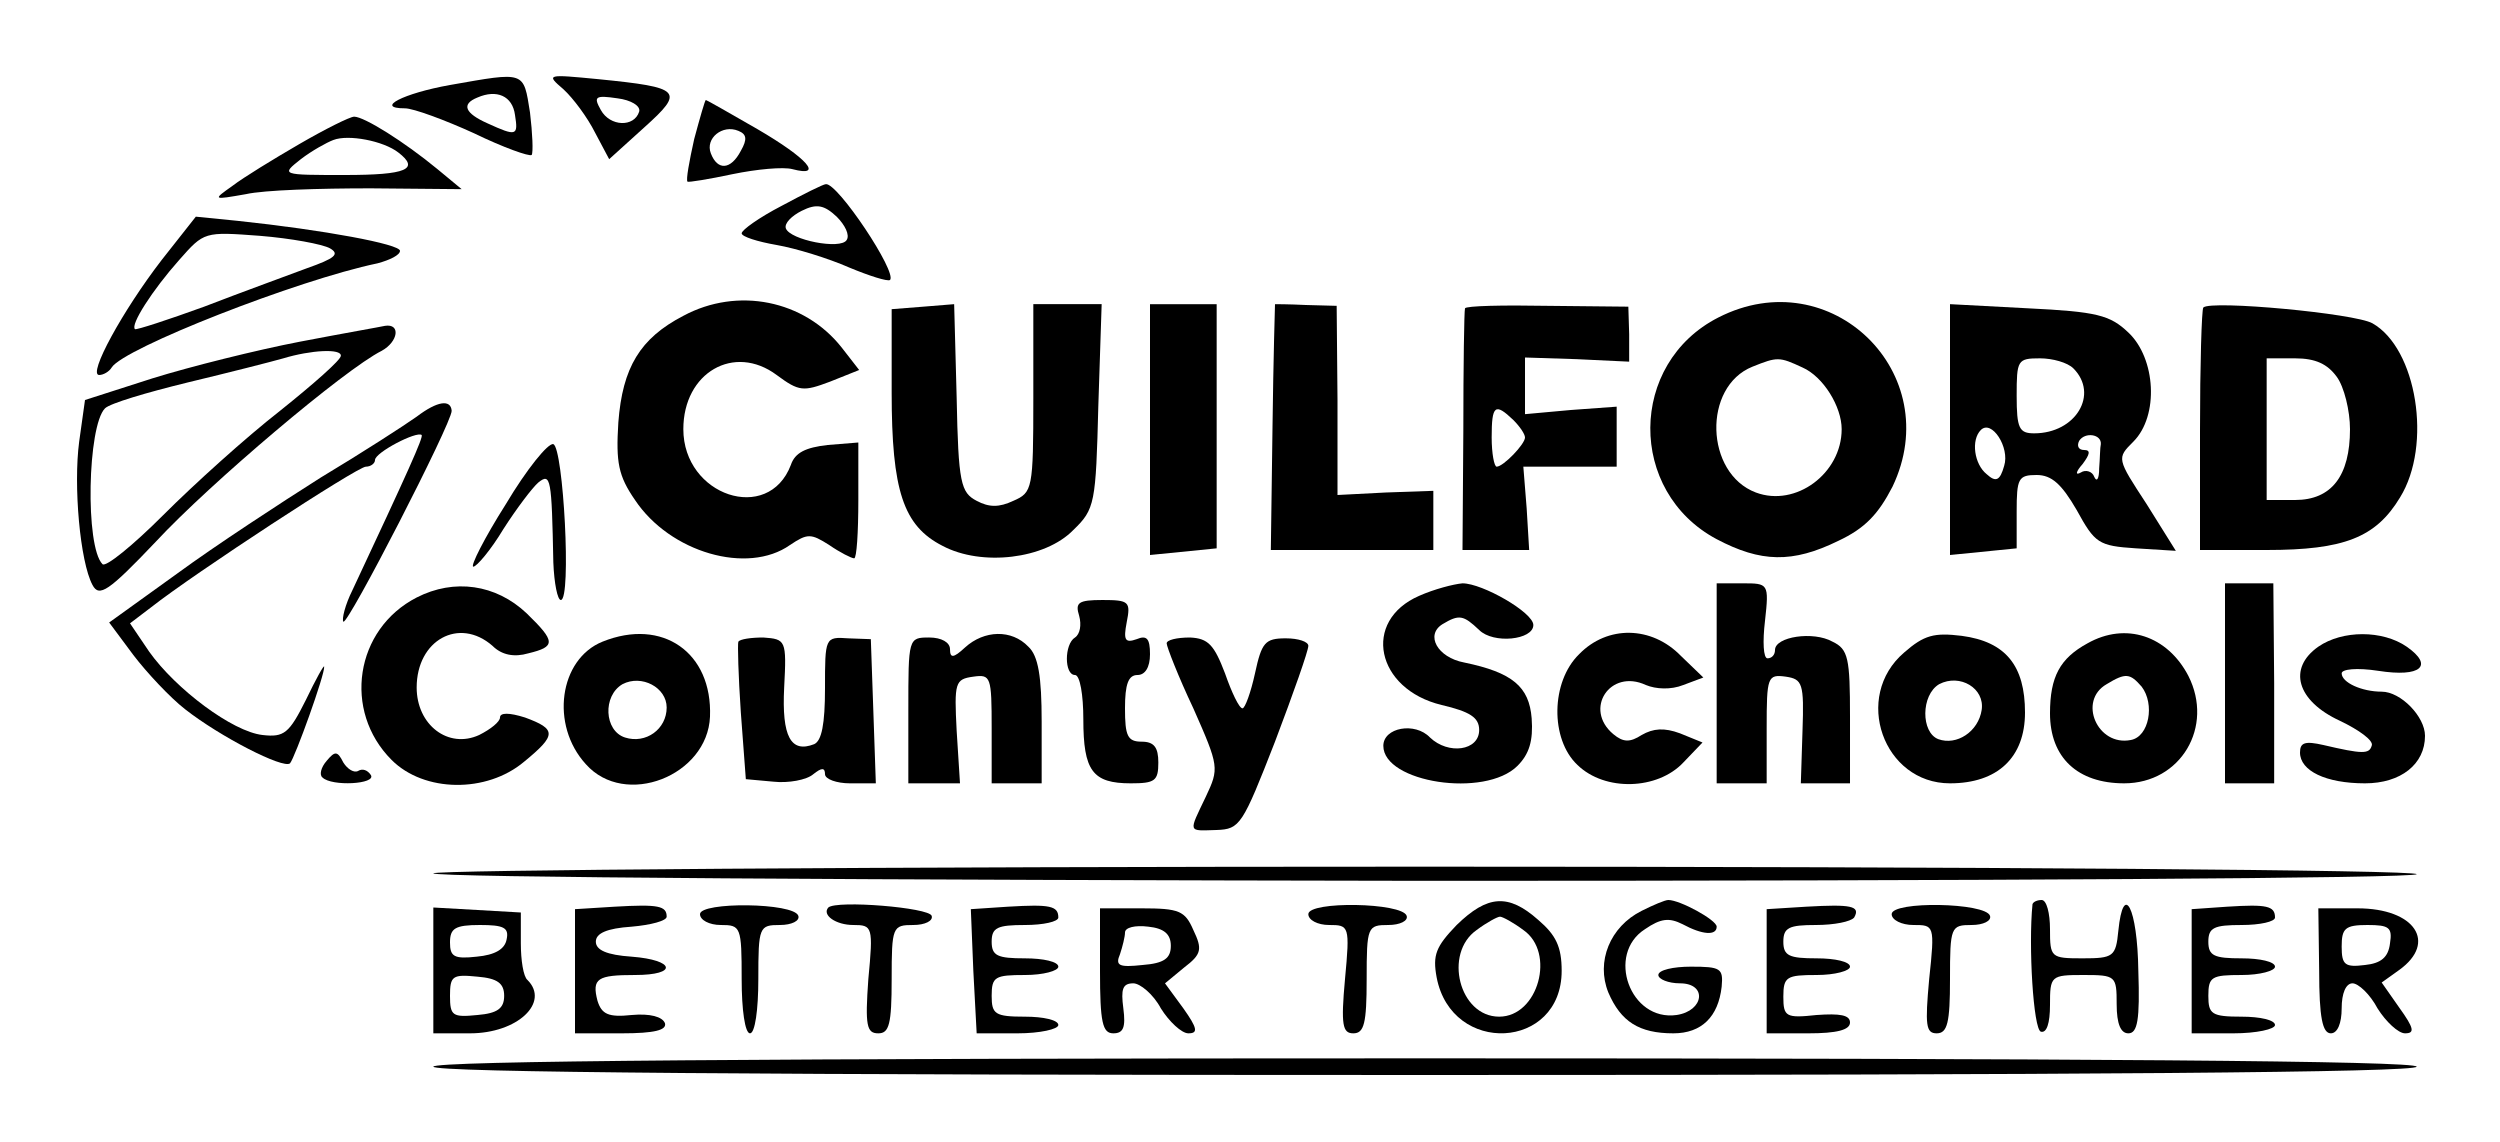 <?xml version="1.0" standalone="no"?>
<!DOCTYPE svg PUBLIC "-//W3C//DTD SVG 20010904//EN"
 "http://www.w3.org/TR/2001/REC-SVG-20010904/DTD/svg10.dtd">
<svg version="1.0" xmlns="http://www.w3.org/2000/svg"
 width="300pt" height="137pt" viewBox="0 0 300 137"
 preserveAspectRatio="xMidYMid meet">
<g transform="translate(0,137) scale(0.1,-0.1)"
fill="#000000" stroke="none">
<path d="M540 1268 c-56 -10 -91 -28 -54 -28 10 0 48 -14 83 -30 35 -17 66
-28 69 -26 2 3 1 26 -2 51 -8 50 -5 49 -96 33z m78 -36 c4 -25 2 -26 -33 -10
-27 12 -32 23 -12 31 23 10 42 2 45 -21z"/>
<path d="M676 1263 c12 -11 29 -34 38 -52 l17 -32 42 38 c49 44 45 48 -55 58
-62 6 -63 6 -42 -12z m91 -27 c-6 -19 -35 -18 -46 2 -9 16 -7 18 20 14 16 -2
28 -9 26 -16z"/>
<path d="M833 1203 c-6 -27 -10 -49 -8 -51 1 -1 26 3 54 9 29 6 61 9 72 6 38
-10 18 13 -42 48 -33 19 -61 35 -62 35 -1 0 -7 -21 -14 -47z m56 -14 c-12 -23
-28 -24 -36 -3 -7 18 14 35 33 27 10 -4 11 -10 3 -24z"/>
<path d="M359 1197 c-31 -18 -67 -40 -80 -50 -24 -17 -24 -17 16 -10 22 5 89
7 150 7 l109 -1 -29 24 c-40 33 -88 63 -100 63 -5 0 -35 -15 -66 -33z m119
-10 c26 -20 10 -27 -64 -27 -77 0 -77 0 -53 19 13 10 31 20 39 23 18 7 60 -1
78 -15z"/>
<path d="M938 1123 c-27 -14 -48 -29 -48 -33 0 -4 19 -10 42 -14 23 -4 62 -16
87 -27 24 -10 46 -17 49 -15 9 9 -63 117 -77 115 -3 0 -27 -12 -53 -26z m78
-41 c-7 -12 -68 0 -73 14 -2 6 7 15 19 21 18 9 27 7 42 -7 10 -10 16 -22 12
-28z"/>
<path d="M194 1058 c-47 -61 -89 -138 -75 -138 5 0 12 4 15 9 14 23 223 105
319 125 15 4 27 10 27 15 0 8 -91 25 -195 36 l-50 5 -41 -52z m202 14 c12 -7
6 -12 -28 -24 -24 -9 -79 -29 -123 -46 -44 -16 -81 -28 -83 -27 -6 5 21 47 53
83 30 34 30 34 97 29 37 -3 75 -10 84 -15z"/>
<path d="M820 991 c-52 -27 -73 -62 -78 -128 -3 -48 0 -64 20 -93 42 -63 135
-90 186 -54 21 14 25 14 47 0 13 -9 27 -16 30 -16 3 0 5 31 5 70 l0 69 -37 -3
c-26 -3 -39 -9 -44 -24 -27 -71 -129 -37 -129 43 0 68 61 103 112 65 27 -20
32 -20 64 -8 l35 14 -21 27 c-45 57 -125 73 -190 38z"/>
<path d="M1108 1002 l-38 -3 0 -100 c0 -118 14 -160 61 -184 47 -25 123 -16
157 19 26 25 27 32 30 149 l4 122 -41 0 -41 0 0 -113 c0 -109 -1 -113 -24
-123 -17 -8 -29 -8 -44 0 -19 10 -22 21 -24 124 l-3 112 -37 -3z"/>
<path d="M1380 855 l0 -151 40 4 40 4 0 147 0 146 -40 0 -40 0 0 -150z"/>
<path d="M1530 1005 c0 0 -2 -66 -3 -148 l-2 -147 98 0 97 0 0 36 0 35 -57 -2
-58 -3 0 114 -1 113 -37 1 c-20 1 -37 1 -37 1z"/>
<path d="M1758 1000 c-1 -3 -2 -69 -2 -147 l-1 -143 40 0 40 0 -3 50 -4 50 56
0 56 0 0 36 0 36 -55 -4 -55 -5 0 34 0 34 62 -2 63 -3 0 33 -1 33 -97 1 c-53
1 -98 0 -99 -3z m58 -134 c8 -8 14 -17 14 -21 0 -8 -26 -35 -34 -35 -3 0 -6
16 -6 35 0 39 4 42 26 21z"/>
<path d="M2062 989 c-108 -55 -109 -209 -2 -266 53 -28 91 -29 146 -2 32 15
48 32 65 65 65 136 -74 272 -209 203z m101 -60 c25 -11 47 -47 47 -74 0 -53
-55 -94 -103 -76 -61 23 -64 127 -4 151 30 12 32 12 60 -1z"/>
<path d="M2340 855 l0 -151 40 4 40 4 0 44 c0 40 2 44 24 44 18 0 30 -11 48
-42 22 -40 26 -43 71 -46 l48 -3 -35 56 c-36 55 -36 55 -16 75 31 31 27 100
-6 131 -22 21 -38 25 -120 29 l-94 5 0 -150z m148 73 c31 -31 3 -78 -47 -78
-18 0 -21 6 -21 45 0 43 1 45 28 45 15 0 33 -5 40 -12z m-83 -117 c-5 -18 -10
-20 -21 -10 -15 12 -19 41 -7 53 13 13 35 -21 28 -43z m116 26 c-1 -4 -1 -17
-2 -29 0 -13 -3 -17 -6 -10 -2 6 -10 9 -16 5 -7 -4 -6 1 2 10 9 12 10 17 2 17
-7 0 -9 5 -6 11 7 11 27 8 26 -4z"/>
<path d="M2644 1001 c-2 -2 -4 -69 -4 -148 l0 -143 80 0 c93 0 131 15 160 63
39 63 20 179 -33 209 -21 12 -194 28 -203 19z m160 -83 c9 -12 16 -41 16 -63
0 -56 -22 -85 -66 -85 l-34 0 0 85 0 85 34 0 c25 0 39 -7 50 -22z"/>
<path d="M360 960 c-52 -10 -132 -30 -177 -44 l-81 -26 -7 -50 c-7 -53 1 -144
16 -172 8 -15 19 -8 76 52 65 70 227 207 271 229 20 11 23 33 4 30 -4 -1 -50
-9 -102 -19z m49 -17 c0 -5 -33 -34 -73 -66 -41 -32 -103 -88 -140 -125 -36
-36 -69 -63 -73 -59 -21 21 -18 166 3 187 6 6 50 19 99 31 50 12 101 25 115
29 33 10 70 12 69 3z"/>
<path d="M500 870 c-14 -10 -65 -43 -115 -73 -49 -31 -127 -82 -172 -115 l-82
-59 29 -39 c16 -21 44 -51 62 -65 42 -33 118 -72 126 -65 6 7 42 107 41 116 0
3 -10 -15 -22 -40 -20 -40 -26 -45 -52 -42 -36 4 -104 55 -136 100 l-23 34 25
19 c52 41 248 169 258 169 6 0 11 4 11 8 0 9 50 35 56 30 2 -3 -16 -43 -83
-186 -9 -18 -13 -35 -11 -38 5 -5 130 238 130 253 -1 14 -17 12 -42 -7z"/>
<path d="M607 765 c-26 -41 -43 -75 -39 -75 4 0 21 20 36 45 16 25 35 50 42
56 15 12 16 5 18 -96 1 -25 5 -45 9 -45 13 0 3 183 -9 187 -6 2 -32 -30 -57
-72z"/>
<path d="M500 653 c-74 -38 -89 -136 -30 -195 39 -39 114 -40 159 -2 39 32 39
39 1 53 -19 6 -30 6 -30 0 0 -5 -11 -14 -25 -21 -37 -17 -75 12 -75 57 0 57
51 85 91 50 11 -11 26 -14 43 -9 33 8 33 14 -2 48 -37 35 -87 42 -132 19z"/>
<path d="M1703 655 c-69 -30 -52 -112 27 -131 34 -8 45 -15 45 -30 0 -25 -37
-30 -59 -9 -18 19 -56 12 -56 -10 0 -44 122 -63 161 -24 14 14 19 30 17 57 -3
38 -23 55 -81 67 -32 6 -47 33 -26 46 20 12 25 11 44 -7 17 -17 65 -12 65 6 0
15 -61 50 -85 50 -11 -1 -34 -7 -52 -15z"/>
<path d="M2060 550 l0 -120 30 0 30 0 0 66 c0 62 1 65 23 62 20 -3 22 -8 20
-65 l-2 -63 29 0 30 0 0 80 c0 70 -2 81 -21 90 -23 13 -69 6 -69 -10 0 -6 -4
-10 -9 -10 -5 0 -6 20 -3 45 5 45 4 45 -27 45 l-31 0 0 -120z"/>
<path d="M2670 550 l0 -120 29 0 30 0 0 120 -1 120 -29 0 -29 0 0 -120z"/>
<path d="M1295 631 c3 -11 1 -22 -5 -26 -13 -8 -13 -45 0 -45 6 0 10 -24 10
-53 0 -62 11 -77 57 -77 29 0 33 3 33 25 0 18 -5 25 -20 25 -17 0 -20 7 -20
40 0 29 4 40 15 40 9 0 15 9 15 25 0 19 -4 23 -16 18 -14 -5 -16 -1 -12 20 5
25 3 27 -29 27 -29 0 -33 -3 -28 -19z"/>
<path d="M723 600 c-52 -21 -63 -100 -20 -147 47 -53 146 -14 149 57 3 77 -57
119 -129 90z m77 -79 c0 -26 -25 -44 -50 -36 -25 8 -27 50 -3 64 23 12 53 -4
53 -28z"/>
<path d="M886 600 c-1 -3 0 -41 3 -85 l6 -80 33 -3 c18 -2 40 2 48 9 10 8 14
8 14 0 0 -6 14 -11 30 -11 l31 0 -3 87 -3 86 -27 1 c-28 2 -28 1 -28 -60 0
-43 -4 -63 -13 -67 -28 -11 -39 9 -36 68 3 57 2 58 -25 60 -15 0 -28 -2 -30
-5z"/>
<path d="M1090 518 l0 -88 31 0 31 0 -4 63 c-3 58 -2 62 20 65 21 3 22 0 22
-62 l0 -66 30 0 30 0 0 74 c0 54 -4 79 -16 90 -20 21 -53 20 -76 -1 -14 -13
-18 -13 -18 -2 0 8 -10 14 -25 14 -25 0 -25 -1 -25 -87z"/>
<path d="M1400 598 c0 -4 14 -40 32 -78 31 -70 31 -72 15 -106 -21 -44 -22
-41 13 -40 28 1 31 6 70 106 22 58 40 109 40 115 0 5 -12 9 -27 9 -25 0 -29
-5 -37 -42 -5 -23 -12 -42 -15 -42 -4 0 -13 19 -21 42 -13 34 -20 42 -42 43
-16 0 -28 -3 -28 -7z"/>
<path d="M1895 585 c-34 -33 -35 -102 -2 -133 33 -32 96 -30 127 3 l23 24 -27
11 c-19 7 -32 6 -46 -2 -14 -9 -22 -9 -34 1 -36 30 -4 79 39 59 12 -5 30 -6
45 0 l24 9 -27 26 c-35 36 -88 37 -122 2z"/>
<path d="M2285 587 c-62 -53 -25 -157 55 -157 57 0 90 31 90 85 0 56 -23 85
-76 92 -33 4 -45 1 -69 -20z m93 -69 c-4 -26 -30 -43 -52 -35 -21 8 -21 53 1
66 25 13 55 -5 51 -31z"/>
<path d="M2505 598 c-33 -18 -45 -40 -45 -84 0 -53 33 -84 89 -84 68 0 108 68
77 129 -25 48 -75 65 -121 39z m65 -52 c16 -21 9 -60 -13 -64 -40 -8 -64 47
-29 67 23 14 28 13 42 -3z"/>
<path d="M2782 594 c-37 -26 -26 -65 26 -89 23 -11 41 -24 38 -30 -3 -10 -11
-10 -58 1 -22 5 -28 3 -28 -9 0 -22 31 -37 78 -37 43 0 72 23 72 57 0 23 -29
53 -52 53 -24 0 -48 11 -48 22 0 5 18 7 44 3 51 -8 67 6 34 29 -29 20 -77 20
-106 0z"/>
<path d="M392 457 c-7 -8 -9 -17 -5 -20 11 -11 65 -8 58 3 -4 6 -10 8 -15 5
-5 -3 -13 2 -18 10 -7 14 -10 14 -20 2z"/>
<path d="M520 322 c0 -5 535 -8 1190 -9 669 0 1190 3 1190 8 0 5 -521 9 -1190
9 -655 0 -1190 -4 -1190 -8z"/>
<path d="M738 282 l-48 -3 0 -75 0 -74 56 0 c40 0 54 4 52 12 -3 8 -18 12 -40
10 -28 -3 -36 1 -41 17 -7 27 0 31 45 31 52 0 48 18 -4 22 -30 2 -43 8 -43 18
0 10 13 16 43 18 23 2 42 7 42 12 0 13 -10 15 -62 12z"/>
<path d="M840 273 c0 -7 11 -13 25 -13 24 0 25 -2 25 -65 0 -37 4 -65 10 -65
6 0 10 28 10 65 0 63 1 65 26 65 14 0 24 5 22 11 -5 16 -118 17 -118 2z"/>
<path d="M994 281 c-8 -9 9 -21 30 -21 23 0 24 -2 18 -65 -4 -56 -2 -65 12
-65 13 0 16 11 16 65 0 63 1 65 26 65 14 0 24 5 22 11 -3 10 -114 19 -124 10z"/>
<path d="M1210 282 l-45 -3 3 -74 4 -75 49 0 c27 0 49 5 49 10 0 6 -18 10 -40
10 -36 0 -40 3 -40 25 0 23 4 25 40 25 22 0 40 5 40 10 0 6 -18 10 -40 10 -33
0 -40 3 -40 20 0 17 7 20 40 20 22 0 40 4 40 9 0 14 -10 16 -60 13z"/>
<path d="M1570 273 c0 -7 11 -13 25 -13 24 0 25 -1 19 -65 -5 -55 -3 -65 10
-65 13 0 16 12 16 65 0 63 1 65 26 65 14 0 24 5 22 11 -5 16 -118 18 -118 2z"/>
<path d="M1748 260 c-25 -26 -29 -36 -24 -63 18 -94 150 -87 150 8 0 29 -7 43
-28 61 -36 32 -61 30 -98 -6z m80 -6 c39 -27 18 -104 -29 -104 -48 0 -67 76
-27 104 12 9 25 16 28 16 3 0 16 -7 28 -16z"/>
<path d="M1970 277 c-38 -19 -55 -61 -40 -98 15 -35 37 -49 78 -49 34 0 54 20
58 56 2 22 -1 24 -37 24 -21 0 -39 -4 -39 -10 0 -5 12 -10 26 -10 33 0 29 -33
-4 -38 -56 -8 -85 73 -38 103 19 13 29 14 45 6 24 -13 41 -14 41 -3 0 8 -44
32 -58 32 -4 0 -18 -6 -32 -13z"/>
<path d="M2168 282 l-48 -3 0 -75 0 -74 50 0 c34 0 50 4 50 13 0 9 -12 11 -40
9 -37 -4 -40 -2 -40 22 0 24 4 26 40 26 22 0 40 5 40 10 0 6 -18 10 -40 10
-33 0 -40 3 -40 20 0 17 7 20 39 20 22 0 42 4 46 9 8 14 -4 16 -57 13z"/>
<path d="M2270 273 c0 -7 12 -13 26 -13 25 0 26 0 19 -65 -5 -55 -4 -65 9 -65
13 0 16 13 16 65 0 63 1 65 26 65 14 0 24 5 22 11 -5 16 -118 18 -118 2z"/>
<path d="M2439 285 c-5 -50 1 -150 10 -153 7 -2 11 10 11 32 0 35 1 36 40 36
39 0 40 -1 40 -35 0 -24 5 -35 14 -35 11 0 14 16 12 75 -1 76 -18 108 -24 48
-3 -31 -6 -33 -43 -33 -38 0 -39 1 -39 35 0 19 -4 35 -10 35 -5 0 -10 -2 -11
-5z"/>
<path d="M2673 282 l-43 -3 0 -75 0 -74 50 0 c28 0 50 5 50 10 0 6 -18 10 -40
10 -36 0 -40 3 -40 25 0 23 4 25 40 25 22 0 40 5 40 10 0 6 -18 10 -40 10 -33
0 -40 3 -40 20 0 17 7 20 40 20 22 0 40 4 40 9 0 14 -10 16 -57 13z"/>
<path d="M520 206 l0 -76 44 0 c57 0 96 37 69 64 -5 4 -8 24 -8 44 l0 37 -52
3 -53 3 0 -75z m88 37 c-2 -12 -14 -19 -36 -21 -27 -3 -32 0 -32 17 0 17 6 21
36 21 28 0 35 -3 32 -17z m-3 -68 c0 -15 -8 -21 -32 -23 -30 -3 -33 -1 -33 23
0 24 3 26 33 23 24 -2 32 -8 32 -23z"/>
<path d="M1320 205 c0 -62 3 -75 16 -75 12 0 15 7 12 30 -3 23 -1 30 12 30 8
0 24 -13 33 -30 10 -16 25 -30 33 -30 12 0 11 6 -6 30 l-22 30 23 19 c21 16
22 22 11 45 -10 23 -17 26 -62 26 l-50 0 0 -75z m85 30 c0 -15 -8 -21 -34 -23
-28 -3 -33 -1 -27 13 3 9 6 21 6 26 0 6 12 9 28 7 19 -2 27 -9 27 -23z"/>
<path d="M2783 205 c0 -56 4 -75 14 -75 8 0 13 12 13 30 0 18 5 30 13 30 7 0
21 -13 30 -30 10 -16 25 -30 33 -30 12 0 11 6 -7 31 l-21 30 21 15 c46 33 19
74 -50 74 l-47 0 1 -75z m85 33 c-2 -17 -11 -24 -30 -26 -24 -3 -28 0 -28 22
0 22 4 26 31 26 26 0 30 -3 27 -22z"/>
<path d="M520 90 c0 -7 403 -10 1190 -10 787 0 1190 3 1190 10 0 7 -403 10
-1190 10 -787 0 -1190 -3 -1190 -10z"/>
</g>
</svg>

